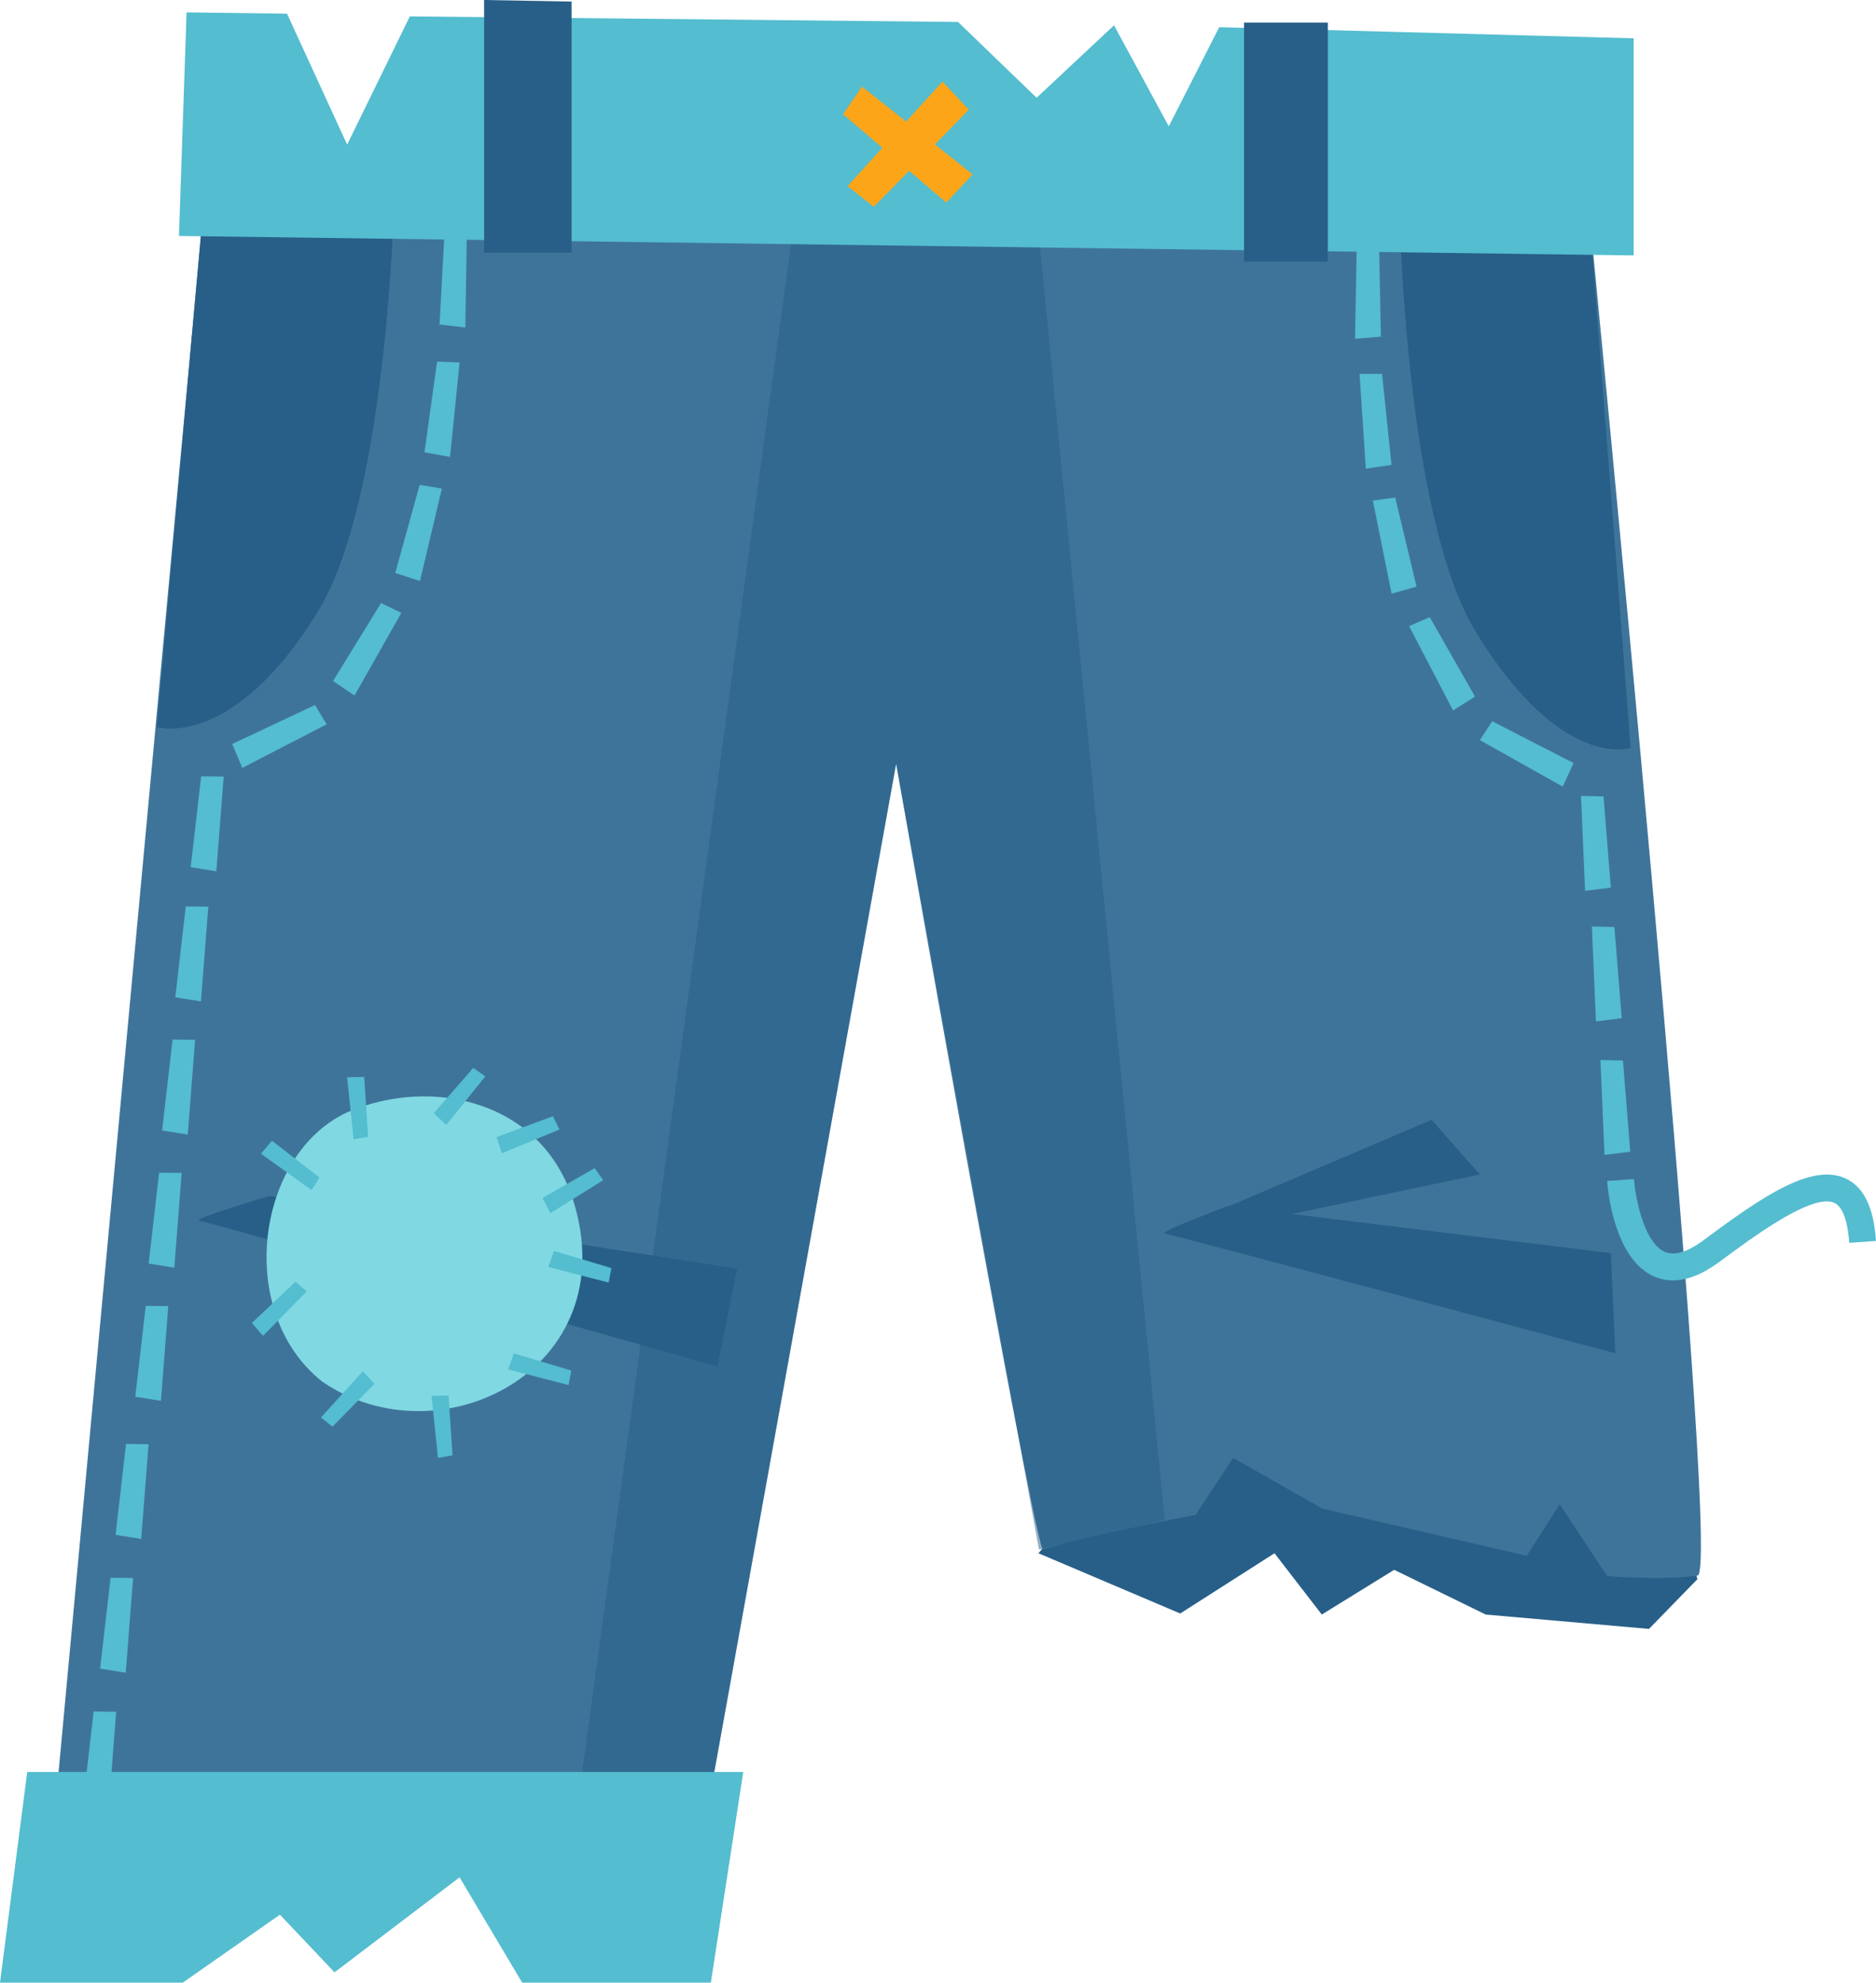 <?xml version="1.0" encoding="utf-8"?>
<!-- Generator: Adobe Illustrator 25.0.0, SVG Export Plug-In . SVG Version: 6.00 Build 0)  -->
<svg version="1.1" xmlns="http://www.w3.org/2000/svg" xmlns:xlink="http://www.w3.org/1999/xlink" x="0px" y="0px"
	 viewBox="0 0 209.656 221.524" enable-background="new 0 0 209.656 221.524" xml:space="preserve">
<g id="jeans_x5F_broken_x5F_blue">
	<g>
		<path fill="#275F88" d="M116.055,173.548l15.842,6.73l10.536-6.73l5.287,6.848l8.09-4.997l10.231,4.997l18.244,1.605l5.414-5.557
			l-5.043-18.779l-54.615-0.738L116.055,173.548z"/>
		<path fill="#3F749A" d="M23.019,20.493c0,0,154.507,1.923,154.507,2.329s14.947,151.135,12.233,153.213
			c-3.755,0.585-10.16,0.061-10.16,0.061l-5.288-8.019l-3.69,5.757l-22.842-5.277l-9.972-5.668l-4.195,6.383
			c0,0-10.654,1.946-17.1,3.866c-1.818-5.098-16.364-87.811-16.364-87.811L79.042,202.334H6.144L23.019,20.493z"/>
		<path fill="#275F88" d="M156.383,22.822c0,0,0.543,34.682,8.563,47.804c9.521,15.576,17.293,12.951,17.293,12.951l-4.713-60.754
			L156.383,22.822L156.383,22.822z"/>
		<path fill="#275F88" d="M44.108,20.493c0,0-0.543,34.682-8.563,47.804c-9.521,15.576-18.017,12.951-18.017,12.951l5.437-60.754
			h21.143V20.493z"/>
		<polygon opacity="0.5" fill="#275F88" enable-background="new    " points="64.959,198.713 89.218,21.297 115.649,21.659 
			130.17,169.83 116.114,173.138 100.149,85.327 79.569,199.409 		"/>
		<polygon fill="#54BDCF" points="155.511,51.943 152.641,52.366 151.938,41.774 154.454,41.774 		"/>
		<polygon fill="#54BDCF" points="154.324,37.613 151.432,37.849 151.622,27.754 154.134,27.917 		"/>
		<polygon fill="#54BDCF" points="158.309,65.538 155.519,66.335 153.429,55.928 155.924,55.597 		"/>
		<polygon fill="#54BDCF" points="164.843,77.832 162.386,79.375 157.477,69.964 159.781,68.95 		"/>
		<polygon fill="#54BDCF" points="175.857,85.257 174.643,87.892 165.388,82.695 166.763,80.587 		"/>
		<polygon fill="#54BDCF" points="180.023,99.177 177.143,99.534 176.687,88.928 179.203,88.987 		"/>
		<polygon fill="#54BDCF" points="181.239,113.766 178.359,114.122 177.903,103.517 180.42,103.575 		"/>
		<polygon fill="#54BDCF" points="182.196,128.685 179.316,129.041 178.861,118.436 181.377,118.495 		"/>
		<polygon fill="#54BDCF" points="47.439,50.535 50.294,51.057 51.362,40.496 48.847,40.409 		"/>
		<polygon fill="#54BDCF" points="49.121,36.255 52.003,36.591 52.162,26.495 49.646,26.572 		"/>
		<polygon fill="#54BDCF" points="44.173,64.026 46.934,64.919 49.382,54.59 46.9,54.173 		"/>
		<polygon fill="#54BDCF" points="37.218,76.086 39.62,77.714 44.852,68.478 42.585,67.385 		"/>
		<polygon fill="#54BDCF" points="25.954,83.126 27.076,85.802 36.506,80.927 35.204,78.773 		"/>
		<polygon fill="#54BDCF" points="21.31,96.895 24.176,97.35 24.998,86.767 22.481,86.739 		"/>
		<polygon fill="#54BDCF" points="19.59,111.432 22.456,111.888 23.278,101.305 20.761,101.276 		"/>
		<polygon fill="#54BDCF" points="18.118,126.31 20.984,126.765 21.806,116.182 19.289,116.154 		"/>
		<polygon fill="#54BDCF" points="16.613,141.186 19.479,141.641 20.301,131.058 17.784,131.03 		"/>
		<polygon fill="#54BDCF" points="15.118,156.062 17.984,156.518 18.806,145.935 16.289,145.906 		"/>
		<polygon fill="#54BDCF" points="12.916,171.491 15.782,171.947 16.604,161.364 14.087,161.335 		"/>
		<polygon fill="#54BDCF" points="11.187,186.442 14.053,186.897 14.875,176.314 12.359,176.286 		"/>
		<polygon fill="#54BDCF" points="9.295,201.386 12.161,201.842 12.983,191.259 10.466,191.23 		"/>
		<polygon fill="#54BDCF" points="3.044,197.989 83.063,197.989 79.442,221.524 58.357,221.524 51.362,209.757 37.386,220.373 
			31.283,213.929 20.427,221.524 0,221.524 		"/>
		<polygon fill="#54BDCF" points="20.85,1.383 32.077,1.53 38.795,16.16 45.802,1.83 107.071,2.454 115.846,10.923 124.5,2.828 
			130.619,14.115 136.255,3.038 182.573,4.28 182.573,28.539 20.002,26.366 		"/>
		<polygon fill="#275F88" points="54.105,0 63.878,0.176 63.878,28.231 54.105,28.231 		"/>
		<rect x="139.029" y="2.528" fill="#275F88" width="9.364" height="26.703"/>
		<path fill="#275F88" d="M82.38,141.753l-52.249-8.134c0,0-8.838,2.609-7.824,2.769s57.874,16.297,57.874,16.297L82.38,141.753z"/>
		<path fill="#275F88" d="M159.983,125.115l-29.813,12.717c0,0,10.127-1.279,10.995-1.497c0.868-0.218,24.223-5.107,24.223-5.107
			L159.983,125.115z"/>
		<path fill="#80D8E2" d="M38.812,124.277c9.498-4.099,21.843-1.237,25.294,9.998c5.734,18.666-14.928,29.127-28.094,20.096
			C26.215,146.606,28.614,128.976,38.812,124.277z"/>
		<path fill="#275F88" d="M180.023,140.012l-42.818-5.255c0,0-7.922,2.965-7.034,3.076c0.888,0.111,50.358,13.38,50.358,13.38
			L180.023,140.012z"/>
		<polygon fill="#54BDCF" points="48.488,124.377 49.87,125.686 54.237,120.265 52.885,119.317 		"/>
		<polygon fill="#54BDCF" points="55.503,127.041 56.084,128.853 62.522,126.203 61.794,124.722 		"/>
		<polygon fill="#54BDCF" points="61.906,139.765 61.283,141.563 68.023,143.307 68.33,141.685 		"/>
		<polygon fill="#54BDCF" points="57.422,151.212 56.799,153.011 63.539,154.754 63.846,153.132 		"/>
		<polygon fill="#54BDCF" points="40.698,120.326 38.795,120.371 39.515,127.295 41.142,127.016 		"/>
		<polygon fill="#54BDCF" points="50.13,155.921 48.227,155.965 48.947,162.89 50.574,162.611 		"/>
		<polygon fill="#54BDCF" points="41.849,154.611 40.547,153.224 35.869,158.379 37.162,159.405 		"/>
		<polygon fill="#54BDCF" points="30.393,127.455 29.164,128.908 34.822,132.964 35.693,131.561 		"/>
		<polygon fill="#54BDCF" points="28.147,147.822 29.394,149.26 34.271,144.292 33.019,143.216 		"/>
		<polygon fill="#54BDCF" points="60.635,133.855 61.51,135.545 67.417,131.862 66.453,130.522 		"/>
		<path fill="#54BDCF" d="M186.959,143.062c-0.766,0-1.498-0.16-2.194-0.479c-4.417-2.024-5.095-9.752-5.157-10.626l2.992-0.216
			c0.129,1.759,1.035,7.026,3.417,8.116c1.084,0.494,2.558,0.06,4.381-1.296c6.677-4.965,12.082-8.621,15.853-6.891
			c2.031,0.935,3.146,3.22,3.405,6.985l-2.992,0.207c-0.121-1.743-0.508-3.934-1.668-4.467c-2.44-1.127-9.188,3.881-12.807,6.572
			C190.314,142.362,188.564,143.062,186.959,143.062z"/>
		<polygon fill="#FDA519" points="108.274,12.257 105.323,9.114 94.726,20.793 97.656,23.116 		"/>
		<polygon fill="#FDA519" points="105.752,22.636 108.693,19.484 96.339,9.683 94.214,12.76 		"/>
	</g>
</g>
<g id="Layer_1">
</g>
</svg>
